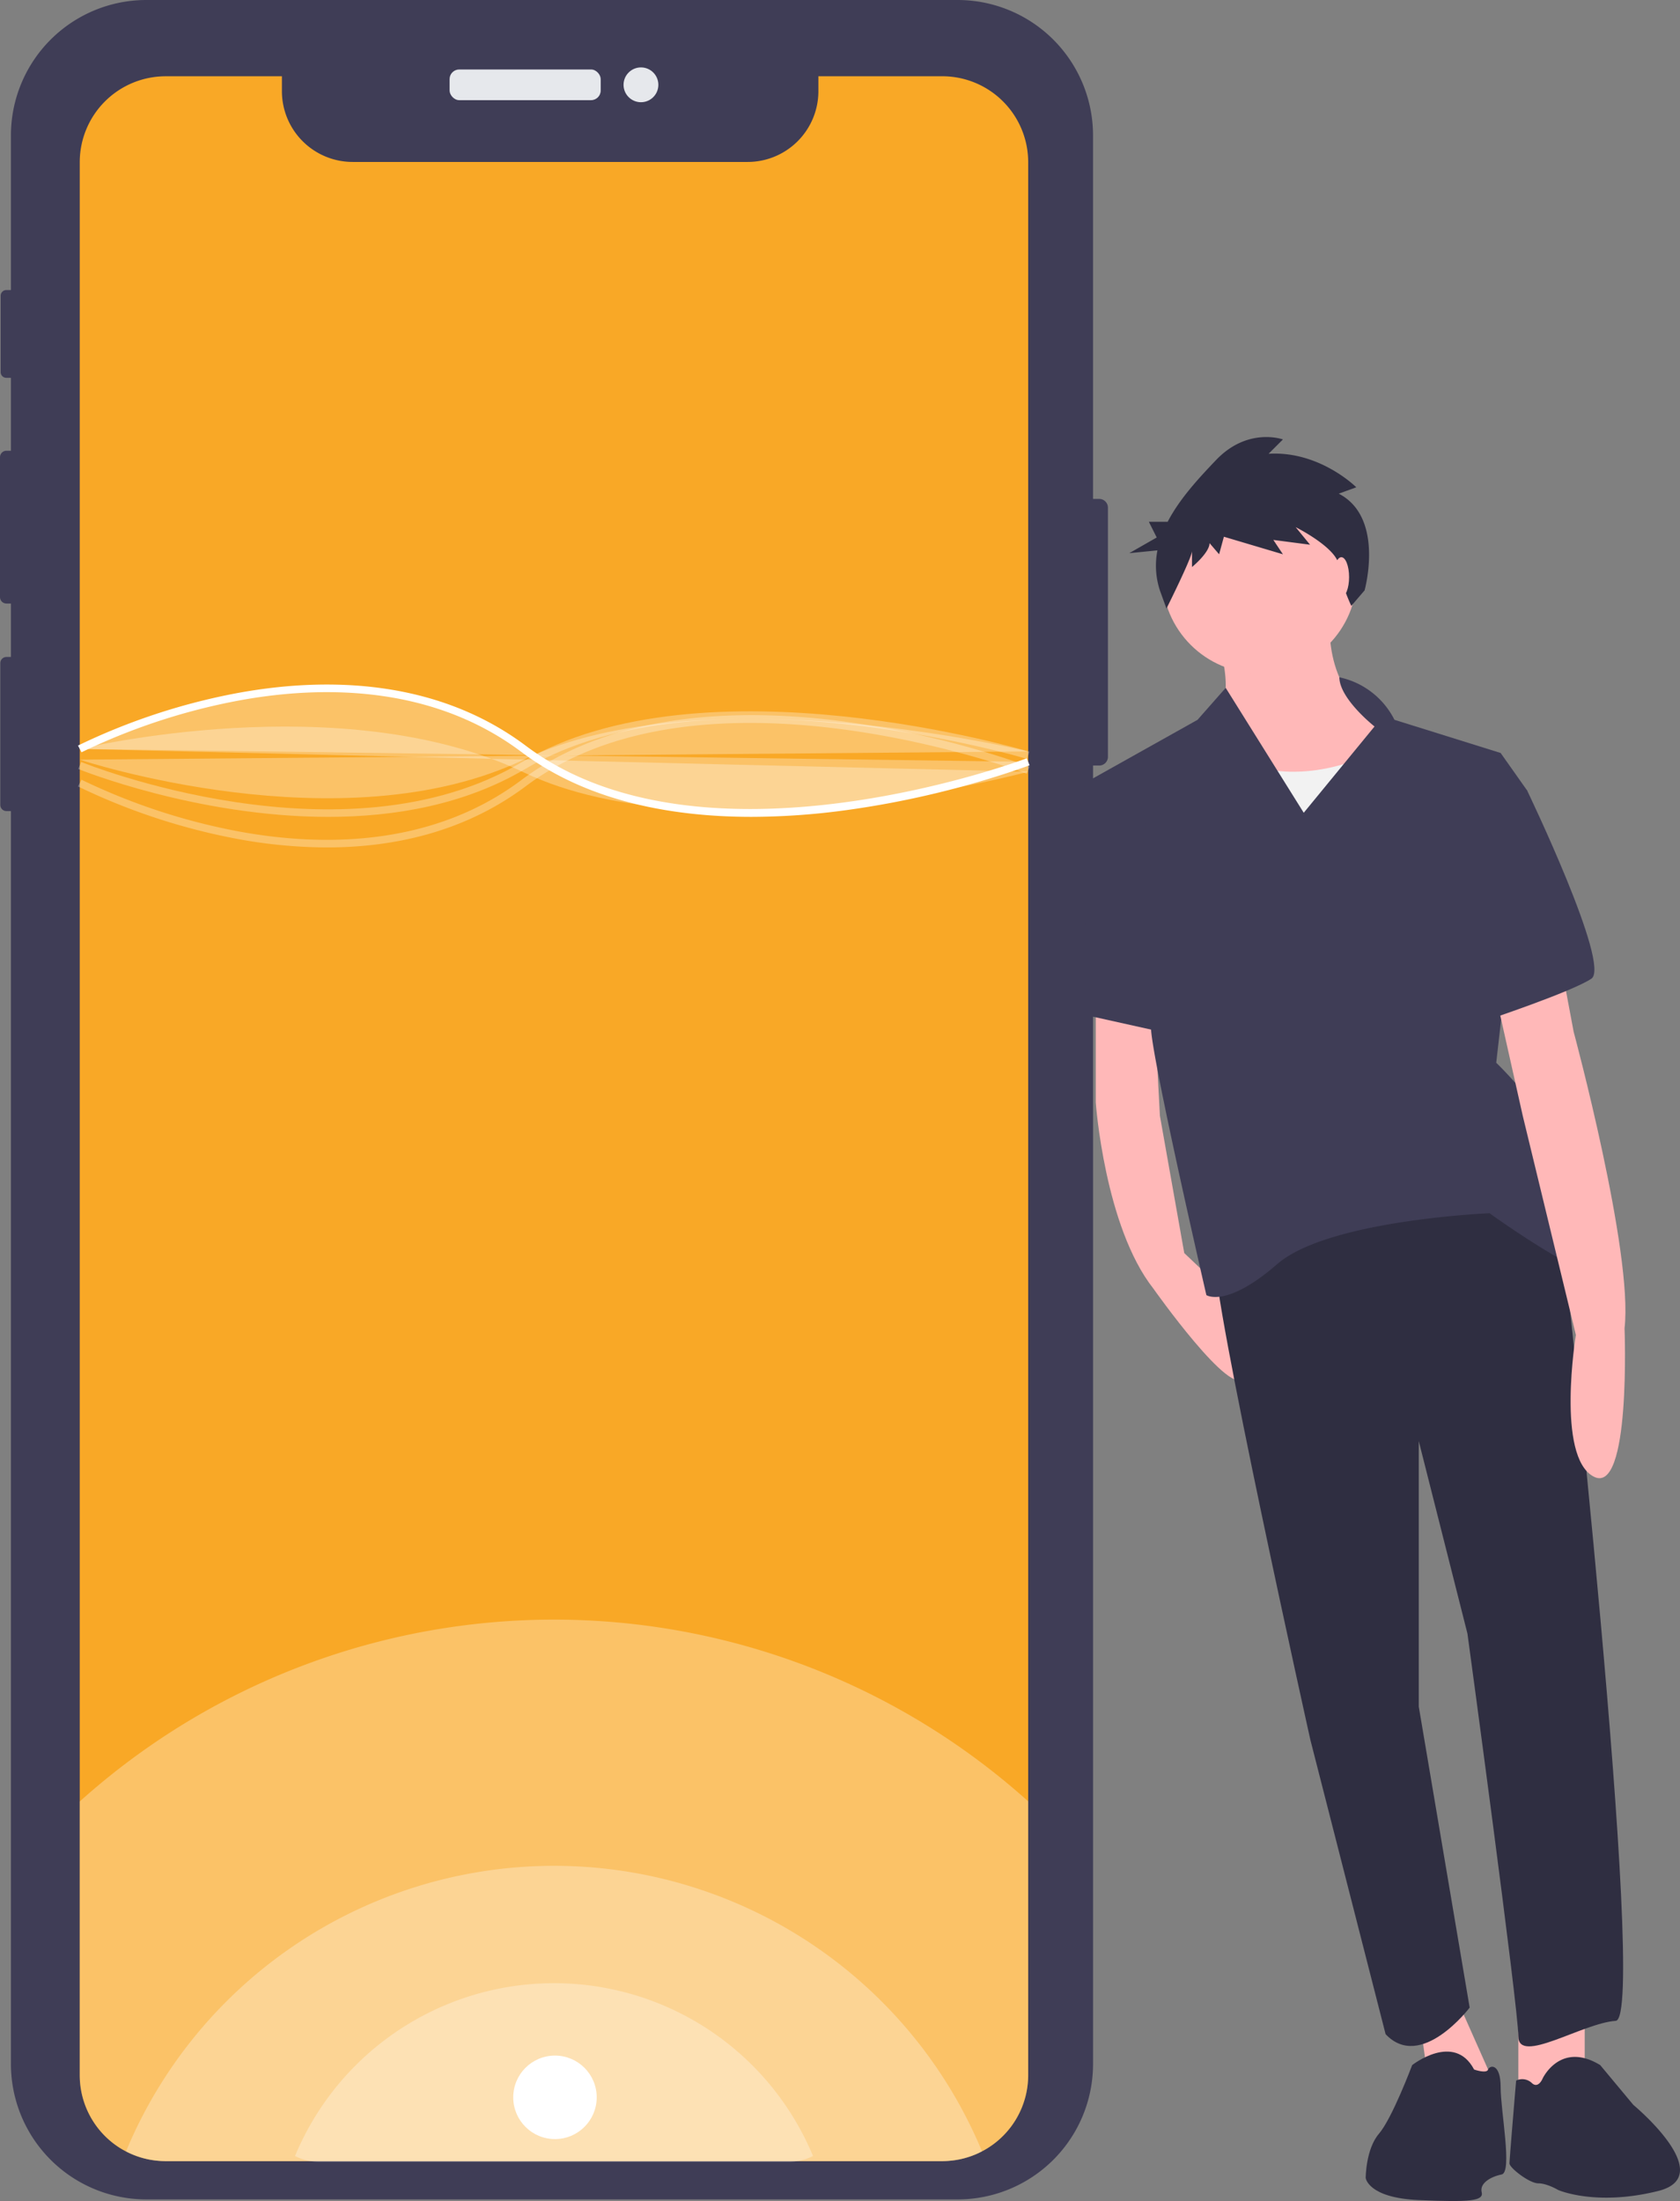 <svg xmlns="http://www.w3.org/2000/svg" width="442.741" height="580" viewBox="0 0 442.741 580">
  <rect x="0" y="0" width="442.741" height="580" fill="#808080" stroke="none"/>
  <g id="About_Illustrator" data-name="About Illustrator" transform="translate(-261.495 0)">
    <path id="Path_7" data-name="Path 7"
      d="M713.725,293.085v65.68a2.3,2.3,0,0,1-2.29,2.29h-1.63V703.2a35.7,35.7,0,0,1-35.7,35.7H460.315a35.693,35.693,0,0,1-35.69-35.7V373.055h-1.18a1.618,1.618,0,0,1-1.62-1.61v-37.38a1.62,1.62,0,0,1,1.62-1.62h1.18v-14.08h-1.19a1.7,1.7,0,0,1-1.69-1.7v-36.87a1.694,1.694,0,0,1,1.69-1.69h1.19v-19.22h-1.21a1.5,1.5,0,0,1-1.5-1.5v-20.12a1.507,1.507,0,0,1,1.5-1.51h1.21v-40.74a35.691,35.691,0,0,1,35.689-35.69H674.1a35.7,35.7,0,0,1,35.7,35.69v95.78h1.63A2.3,2.3,0,0,1,713.725,293.085Z"
      transform="translate(-160.25 -159.325)" fill="#3f3d56" />
    <rect id="Rectangle_2" data-name="Rectangle 2" width="39.823" height="8.086" rx="2.542"
      transform="translate(379.979 18.307)" fill="#e6e8ec" />
    <circle id="Ellipse_1" data-name="Ellipse 1" cx="4.587" cy="4.587" r="4.587" transform="translate(425.823 17.763)"
      fill="#e6e8ec" />
    <path id="Path_8" data-name="Path 8"
      d="M692.71,202.075v504.09a22.65,22.65,0,0,1-22.65,22.64H465.41a22.586,22.586,0,0,1-10.46-2.55,21.166,21.166,0,0,1-2.2-1.3,22.668,22.668,0,0,1-9.99-18.79V202.075a22.649,22.649,0,0,1,22.651-22.65H496.04v3.93A18.65,18.65,0,0,0,514.69,202H618.77a18.65,18.65,0,0,0,18.65-18.65v-3.93h32.64a22.643,22.643,0,0,1,22.65,22.65Z"
      transform="translate(-160.25 -159.325)" fill="#f9a826" />
    <path id="Path_9" data-name="Path 9"
      d="M692.71,634.005v72.16a22.65,22.65,0,0,1-22.65,22.64H465.41a22.586,22.586,0,0,1-10.46-2.55,21.166,21.166,0,0,1-2.2-1.3,22.668,22.668,0,0,1-9.99-18.79v-72.13a186.971,186.971,0,0,1,249.95-.03Z"
      transform="translate(-160.25 -159.325)" fill="#fff" opacity="0.3" />
    <path id="Path_10" data-name="Path 10"
      d="M680.54,726.235a22.41,22.41,0,0,1-10.48,2.57H465.41a22.586,22.586,0,0,1-10.46-2.55,122.161,122.161,0,0,1,225.594-.01Z"
      transform="translate(-160.25 -159.325)" fill="#fff" opacity="0.3" />
    <path id="Path_11" data-name="Path 11"
      d="M636,727.445A13.562,13.562,0,0,1,629.658,729H505.82a13.666,13.666,0,0,1-6.33-1.543A73.923,73.923,0,0,1,636,727.451Z"
      transform="translate(-160.25 -159.325)" fill="#fff" opacity="0.3" />
    <path id="Path_12" data-name="Path 12"
      d="M619.8,374.575c-20.529,0-43.058-3.909-60.646-17.1-24.487-18.365-54.657-17.385-75.653-13.328a164.861,164.861,0,0,0-40.274,13.415l-.925-1.773a166.959,166.959,0,0,1,40.768-13.6c21.409-4.144,52.2-5.134,77.285,13.682,47,35.25,131.158,3.59,132,3.268l.717,1.867a242.356,242.356,0,0,1-48.706,11.857A186.2,186.2,0,0,1,619.8,374.575Z"
      transform="translate(-160.25 -159.325)" fill="#fff" />
    <path id="Path_13" data-name="Path 13" d="M442.75,356.675s69-16.712,117,6.17,133-.17,133-.17"
      transform="translate(-160.25 -159.325)" fill="#fff" opacity="0.3" />
    <path id="Path_14" data-name="Path 14"
      d="M507.891,382.636a131.456,131.456,0,0,1-24.826-2.479A166.956,166.956,0,0,1,442.3,366.562l.925-1.773A164.861,164.861,0,0,0,483.5,378.2c21,4.057,51.165,5.037,75.653-13.328,25.066-18.8,60.177-18.747,85.212-15.392a242.353,242.353,0,0,1,48.706,11.857l-.717,1.867c-.845-.324-85-31.983-132,3.268C543.9,378.814,524.993,382.636,507.891,382.636Z"
      transform="translate(-160.25 -159.325)" fill="#fff" opacity="0.3" />
    <path id="Path_15" data-name="Path 15"
      d="M508.231,374.583c-34.634,0-65.391-12.425-65.852-12.615l.762-1.85c.685.282,69.088,27.9,116.1.064,47.825-28.32,132.906-3.041,133.759-2.782l-.58,1.914c-.845-.256-85.093-25.281-132.161,2.589C544.2,371.415,525.719,374.583,508.231,374.583Z"
      transform="translate(-160.25 -159.325)" fill="#fff" opacity="0.3" />
    <path id="Path_16" data-name="Path 16" d="M442.76,359.505s68.99,22.882,116.99,0,132.96-2.162,132.96-2.162"
      transform="translate(-160.25 -159.325)" fill="#fff" opacity="0.3" />
    <path id="Path_17" data-name="Path 17"
      d="M710.519,420.725v29.153s2.332,32.651,15.159,48.977c0,0,20.99,29.736,23.905,23.322l-3.59-21.115-12.152-11.536-6.414-36.15-1.749-32.651Z"
      transform="translate(-160.25 -159.325)" fill="#ffb8b8" />
    <path id="Path_18" data-name="Path 18" d="M679.124,524.941v21.573l-17.491,6.414V527.856Z" fill="#ffb8b8" />
    <path id="Path_19" data-name="Path 19" d="M643.558,522.609l11.661,26.237-16.325,7-3.5-25.654Z" fill="#ffb8b8" />
    <path id="Path_20" data-name="Path 20"
      d="M832.961,480.779s23.322,210.483,14.576,211.066-25.654,11.661-25.654,4.081-13.411-106.115-13.411-106.115l-12.827-50.726v69.967l13.41,79.3s-12.827,16.909-22.156,7L767.075,617.8S740.838,500.02,742,490.691C742,490.691,802.059,439.382,832.961,480.779Z"
      transform="translate(-160.25 -159.325)" fill="#2f2e41" />
    <path id="Path_21" data-name="Path 21"
      d="M828.3,707.005s4.664-9.912,15.159-3.5L852.2,714s22.549,18.673,6.549,22.673c-16.491,4.123-26.372-.263-26.372-.263s-2.915-1.749-5.247-1.749-7.58-4.081-7.58-5.247,1.749-21.827,1.749-21.827a3.676,3.676,0,0,1,4.081.583C827.13,709.92,828.3,707.005,828.3,707.005Z"
      transform="translate(-160.25 -159.325)" fill="#2f2e41" />
    <path id="Path_22" data-name="Path 22"
      d="M793.9,703.507s11.078-8.746,16.326,1.166c0,0,3.3,1.166,3.693,0s3.3-1.749,3.3,4.664,3.166,22.41.251,22.993-5.831,2.332-5.247,4.664-3.166,2.661-16.576,2.078-13.993-5.831-13.993-5.831,0-7.58,3.5-11.661S793.9,703.507,793.9,703.507Z"
      transform="translate(-160.25 -159.325)" fill="#2f2e41" />
    <path id="Path_23" data-name="Path 23"
      d="M772.323,321.605s-2.915,21.573,15.742,29.153-41.4,32.651-47.227,18.075S742,349.592,742,349.592s5.831-5.831.583-21.573Z"
      transform="translate(-160.25 -159.325)" fill="#ffb8b8" />
    <circle id="Ellipse_2" data-name="Ellipse 2" cx="25.654" cy="25.654" r="25.654"
      transform="translate(567.761 126.131)" fill="#ffb8b8" />
    <path id="Path_24" data-name="Path 24"
      d="M783.4,357.755s-17.492,9.329-34.4,2.332-16.326,23.322-16.326,23.322l8.746,22.739,60.638-5.831-4.081-34.983Z"
      transform="translate(-160.25 -159.325)" fill="#f2f2f2" />
    <path id="Path_25" data-name="Path 25"
      d="M774.711,337.8a21.166,21.166,0,0,1,14.521,11.2l27.987,8.746,7,9.912-8.163,71.716s15.159,14.576,15.159,22.739,18.658,36.149,9.329,32.651S814.3,479.03,814.3,479.03s-42.563,1.749-55.973,13.41-18.658,8.163-18.658,8.163-13.993-60.638-14.576-69.967-16.909-65.3-16.909-65.3l29.153-16.326,7.425-8.425L765.327,373.5l18.657-22.739S774.766,343.508,774.711,337.8Z"
      transform="translate(-160.25 -159.325)" fill="#3f3d56" />
    <path id="Path_26" data-name="Path 26"
      d="M832.961,412.562l3.5,18.658s15.742,58.306,13.41,78.129c0,0,1.749,44.312-8.163,39.065s-4.664-37.316-4.664-37.316l-13.993-57.722-7.58-33.817Z"
      transform="translate(-160.25 -159.325)" fill="#ffb8b8" />
    <path id="Path_27" data-name="Path 27"
      d="M818.384,364.168l5.831,3.5s22.156,46.061,16.909,49.56S813.137,428.3,813.137,428.3Z"
      transform="translate(-160.25 -159.325)" fill="#3f3d56" />
    <path id="Path_28" data-name="Path 28" d="M561.93,206.01l-13.7-.292-3.206,5.539,4.081,56.557,20.99,4.664Z"
      fill="#3f3d56" />
    <path id="Path_29" data-name="Path 29"
      d="M774.556,289.413l4.624-1.681s-9.669-9.669-23.12-8.828l3.783-3.783s-9.248-3.363-17.656,5.465c-4.42,4.641-9.533,10.1-12.721,16.24h-4.952l2.067,4.134-7.234,4.134,7.425-.742a20.859,20.859,0,0,0,.7,10.706l1.681,4.624s6.726-13.452,6.726-15.133v4.2s4.624-3.783,4.624-6.306l2.522,2.943,1.261-4.624,15.554,4.624-2.522-3.783,9.669,1.261-3.783-4.624s10.93,5.465,11.35,10.089,3.306,10.652,3.306,10.652l3.5-4.081S786.747,295.719,774.556,289.413Z"
      transform="translate(-160.25 -159.325)" fill="#2f2e41" />
    <ellipse id="Ellipse_3" data-name="Ellipse 3" cx="2.041" cy="5.247" rx="2.041" ry="5.247"
      transform="translate(612.947 146.829)" fill="#ffb8b8" />
    <path id="Path_32" data-name="Path 32" d="M442.76,356.675s68.99-36,116.99,0,132.96,3.4,132.96,3.4"
      transform="translate(-160.25 -159.325)" fill="#fff" opacity="0.3" />
    <circle id="Ellipse_4" data-name="Ellipse 4" cx="11" cy="11" r="11" transform="translate(396.75 541.675)"
      fill="#fff" />
  </g>
</svg>